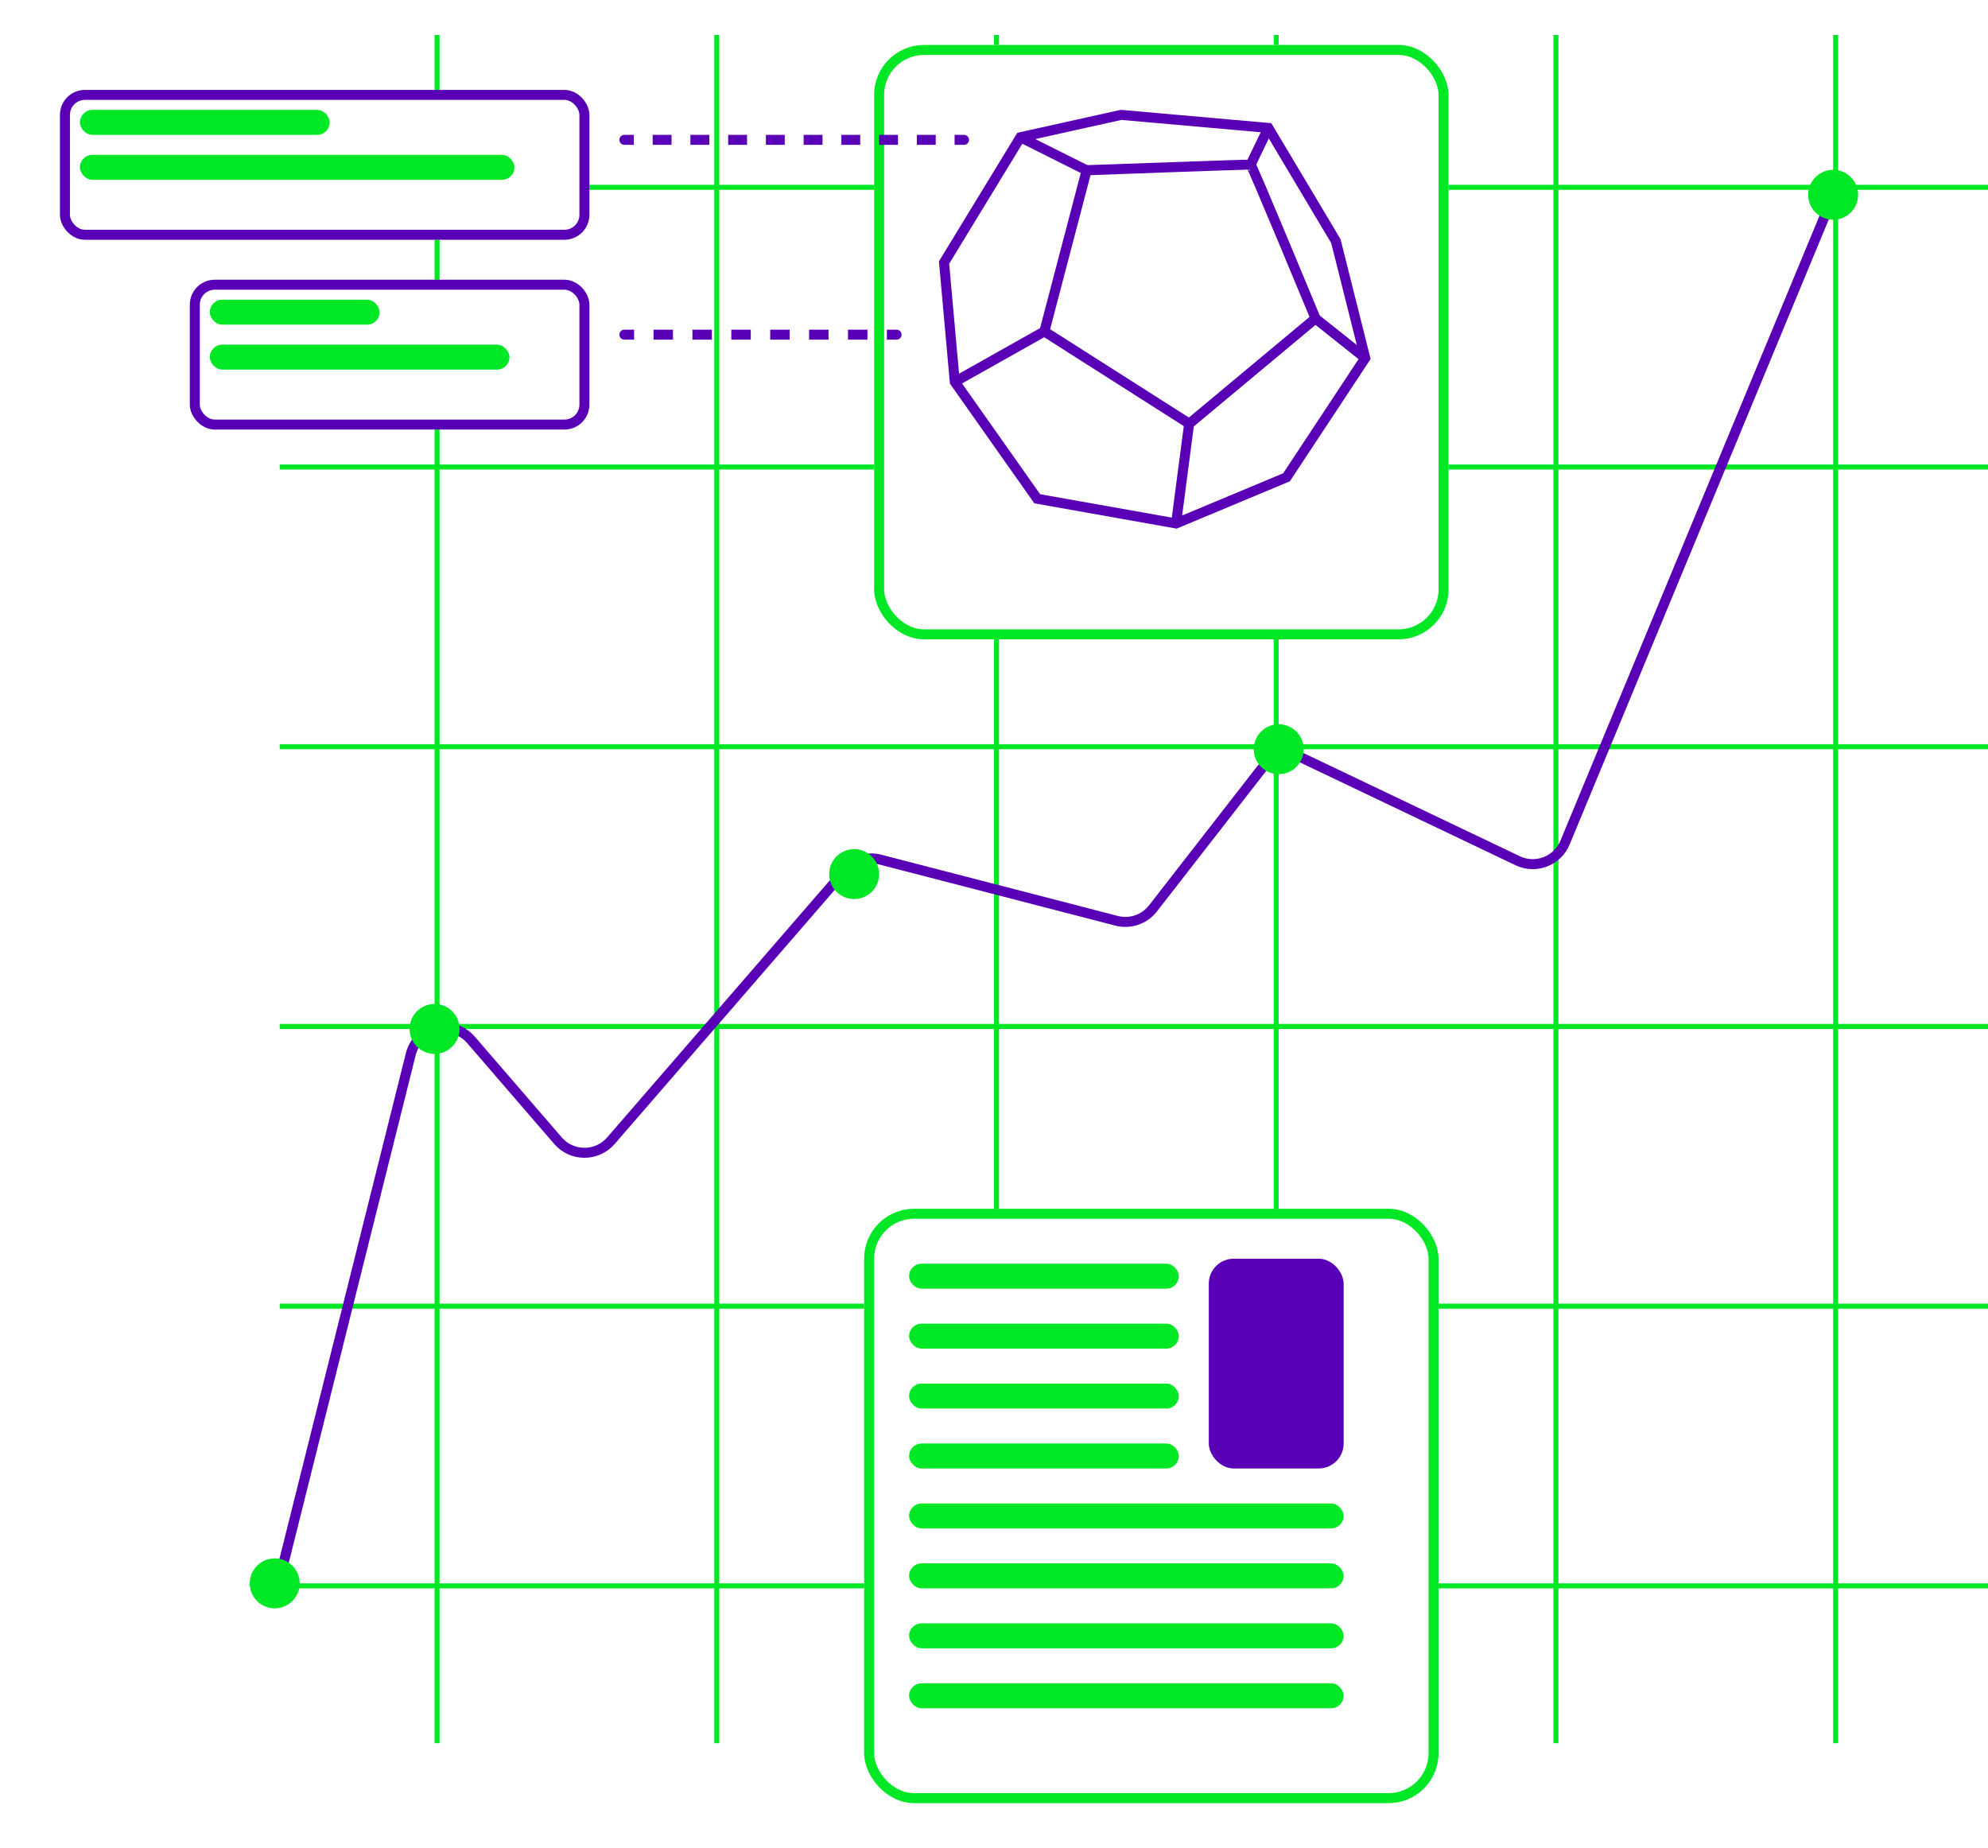 <svg width="398" height="370" viewBox="0 0 398 370" fill="none" xmlns="http://www.w3.org/2000/svg">
<line x1="56" y1="317.5" x2="398" y2="317.5" stroke="#00E725"/>
<line x1="56" y1="261.5" x2="398" y2="261.5" stroke="#00E725"/>
<line x1="56" y1="205.5" x2="398" y2="205.5" stroke="#00E725"/>
<line x1="56" y1="149.5" x2="398" y2="149.5" stroke="#00E725"/>
<line x1="56" y1="93.5" x2="398" y2="93.5" stroke="#00E725"/>
<line x1="56" y1="37.5" x2="398" y2="37.5" stroke="#00E725"/>
<line x1="87.5" y1="7" x2="87.5" y2="349" stroke="#00E725"/>
<line x1="143.5" y1="7" x2="143.5" y2="349" stroke="#00E725"/>
<line x1="199.5" y1="7" x2="199.5" y2="349" stroke="#00E725"/>
<line x1="255.5" y1="7" x2="255.5" y2="349" stroke="#00E725"/>
<line x1="311.5" y1="7" x2="311.5" y2="349" stroke="#00E725"/>
<line x1="367.5" y1="7" x2="367.5" y2="349" stroke="#00E725"/>
<g filter="url(#filter0_d_92_1095)">
<rect x="169" y="238" width="115" height="119" rx="10" fill="white"/>
<rect x="170" y="239" width="113" height="117" rx="9" stroke="#00E725" stroke-width="2"/>
</g>
<g filter="url(#filter1_d_92_1095)">
<rect x="8" y="14" width="106" height="30" rx="5" fill="white"/>
<rect x="9" y="15" width="104" height="28" rx="4" stroke="#5900B7" stroke-width="2"/>
</g>
<g filter="url(#filter2_d_92_1095)">
<rect x="34" y="52" width="80" height="30" rx="5" fill="white"/>
<rect x="35" y="53" width="78" height="28" rx="4" stroke="#5900B7" stroke-width="2"/>
</g>
<rect x="182" y="253" width="54" height="5" rx="2.5" fill="#00E725"/>
<rect x="182" y="265" width="54" height="5" rx="2.5" fill="#00E725"/>
<rect x="182" y="277" width="54" height="5" rx="2.5" fill="#00E725"/>
<rect x="182" y="289" width="54" height="5" rx="2.5" fill="#00E725"/>
<rect x="182" y="301" width="87" height="5" rx="2.5" fill="#00E725"/>
<rect x="182" y="313" width="87" height="5" rx="2.5" fill="#00E725"/>
<rect x="182" y="325" width="87" height="5" rx="2.5" fill="#00E725"/>
<rect x="182" y="337" width="87" height="5" rx="2.5" fill="#00E725"/>
<rect x="16" y="22" width="50" height="5" rx="2.5" fill="#00E725"/>
<rect x="42" y="60" width="34" height="5" rx="2.5" fill="#00E725"/>
<rect x="16" y="31" width="87" height="5" rx="2.5" fill="#00E725"/>
<rect x="42" y="69" width="60" height="5" rx="2.5" fill="#00E725"/>
<rect x="242" y="252" width="27" height="42" rx="5" fill="#5900B7"/>
<g filter="url(#filter3_d_92_1095)">
<rect x="171" y="5" width="115" height="119" rx="10" fill="white"/>
<rect x="172" y="6" width="113" height="117" rx="9" stroke="#00E725" stroke-width="2"/>
</g>
<path d="M217.546 34.093C217.823 34.093 250.097 32.884 250.38 32.963C250.662 33.042 263.371 63.746 263.371 63.746L238.095 84.826L209.085 66.356L217.546 34.093Z" stroke="#5900B7" stroke-width="2" stroke-miterlimit="10"/>
<path d="M224.449 23L204.296 27.473L189 52.563L191.146 76.444L207.656 99.856L235.451 104.798L257.559 95.563L273.323 71.688L267.443 48.276L253.921 25.61L224.449 23Z" stroke="#5900B7" stroke-width="2" stroke-miterlimit="10"/>
<path d="M217.541 34.099L204.301 27.473" stroke="#5900B7" stroke-width="2" stroke-miterlimit="10"/>
<path d="M250.374 32.975L253.921 25.609" stroke="#5900B7" stroke-width="2" stroke-miterlimit="10"/>
<path d="M263.343 63.758L273.323 71.688" stroke="#5900B7" stroke-width="2" stroke-miterlimit="10"/>
<path d="M238.061 84.837L235.451 104.798" stroke="#5900B7" stroke-width="2" stroke-miterlimit="10"/>
<path d="M209.057 66.367L191.146 76.444" stroke="#5900B7" stroke-width="2" stroke-miterlimit="10"/>
<path d="M179.5 68C180.052 68 180.5 67.552 180.5 67C180.5 66.448 180.052 66 179.5 66V68ZM125 66C124.448 66 124 66.448 124 67C124 67.552 124.448 68 125 68V66ZM125 68H126.946V66H125V68ZM130.839 68H134.732V66H130.839V68ZM138.625 68H142.518V66H138.625V68ZM146.411 68H150.304V66H146.411V68ZM154.196 68H158.089V66H154.196V68ZM161.982 68H165.875V66H161.982V68ZM169.768 68H173.661V66H169.768V68ZM177.554 68H179.5V66H177.554V68Z" fill="#5900B7"/>
<path d="M193 29C193.552 29 194 28.552 194 28C194 27.448 193.552 27 193 27V29ZM125 27C124.448 27 124 27.448 124 28C124 28.552 124.448 29 125 29V27ZM125 29H126.889V27H125V29ZM130.667 29H134.444V27H130.667V29ZM138.222 29H142V27H138.222V29ZM145.778 29H149.556V27H145.778V29ZM153.333 29H157.111V27H153.333V29ZM160.889 29H164.667V27H160.889V29ZM168.444 29H172.222V27H168.444V29ZM176 29H179.778V27H176V29ZM183.556 29H187.333V27H183.556V29ZM191.111 29H193V27H191.111V29Z" fill="#5900B7"/>
<path d="M55.5 318L82.227 211.093C83.603 205.589 90.611 203.922 94.317 208.217L111.71 228.371C114.499 231.602 119.506 231.607 122.301 228.38L169.157 174.282C170.899 172.272 173.629 171.422 176.203 172.088L223.545 184.347C226.249 185.047 229.11 184.072 230.825 181.868L252.543 153.945C254.562 151.349 258.115 150.509 261.082 151.925L303.844 172.325C307.462 174.051 311.789 172.391 313.324 168.687L367.5 38" stroke="#5900B7" stroke-width="2"/>
<circle cx="367" cy="39" r="5" fill="#00E725"/>
<circle cx="256" cy="150" r="5" fill="#00E725"/>
<circle cx="171" cy="175" r="5" fill="#00E725"/>
<circle cx="87" cy="206" r="5" fill="#00E725"/>
<circle cx="55" cy="317" r="5" fill="#00E725"/>
<defs>
<filter id="filter0_d_92_1095" x="164" y="233" width="133" height="137" filterUnits="userSpaceOnUse" color-interpolation-filters="sRGB">
<feFlood flood-opacity="0" result="BackgroundImageFix"/>
<feColorMatrix in="SourceAlpha" type="matrix" values="0 0 0 0 0 0 0 0 0 0 0 0 0 0 0 0 0 0 127 0" result="hardAlpha"/>
<feOffset dx="4" dy="4"/>
<feGaussianBlur stdDeviation="4.5"/>
<feComposite in2="hardAlpha" operator="out"/>
<feColorMatrix type="matrix" values="0 0 0 0 0 0 0 0 0 1 0 0 0 0 0.22 0 0 0 0.19 0"/>
<feBlend mode="normal" in2="BackgroundImageFix" result="effect1_dropShadow_92_1095"/>
<feBlend mode="normal" in="SourceGraphic" in2="effect1_dropShadow_92_1095" result="shape"/>
</filter>
<filter id="filter1_d_92_1095" x="0" y="6" width="130" height="54" filterUnits="userSpaceOnUse" color-interpolation-filters="sRGB">
<feFlood flood-opacity="0" result="BackgroundImageFix"/>
<feColorMatrix in="SourceAlpha" type="matrix" values="0 0 0 0 0 0 0 0 0 0 0 0 0 0 0 0 0 0 127 0" result="hardAlpha"/>
<feOffset dx="4" dy="4"/>
<feGaussianBlur stdDeviation="6"/>
<feComposite in2="hardAlpha" operator="out"/>
<feColorMatrix type="matrix" values="0 0 0 0 0 0 0 0 0 1 0 0 0 0 0.22 0 0 0 0.19 0"/>
<feBlend mode="normal" in2="BackgroundImageFix" result="effect1_dropShadow_92_1095"/>
<feBlend mode="normal" in="SourceGraphic" in2="effect1_dropShadow_92_1095" result="shape"/>
</filter>
<filter id="filter2_d_92_1095" x="26" y="44" width="104" height="54" filterUnits="userSpaceOnUse" color-interpolation-filters="sRGB">
<feFlood flood-opacity="0" result="BackgroundImageFix"/>
<feColorMatrix in="SourceAlpha" type="matrix" values="0 0 0 0 0 0 0 0 0 0 0 0 0 0 0 0 0 0 127 0" result="hardAlpha"/>
<feOffset dx="4" dy="4"/>
<feGaussianBlur stdDeviation="6"/>
<feComposite in2="hardAlpha" operator="out"/>
<feColorMatrix type="matrix" values="0 0 0 0 0 0 0 0 0 1 0 0 0 0 0.22 0 0 0 0.19 0"/>
<feBlend mode="normal" in2="BackgroundImageFix" result="effect1_dropShadow_92_1095"/>
<feBlend mode="normal" in="SourceGraphic" in2="effect1_dropShadow_92_1095" result="shape"/>
</filter>
<filter id="filter3_d_92_1095" x="166" y="0" width="133" height="137" filterUnits="userSpaceOnUse" color-interpolation-filters="sRGB">
<feFlood flood-opacity="0" result="BackgroundImageFix"/>
<feColorMatrix in="SourceAlpha" type="matrix" values="0 0 0 0 0 0 0 0 0 0 0 0 0 0 0 0 0 0 127 0" result="hardAlpha"/>
<feOffset dx="4" dy="4"/>
<feGaussianBlur stdDeviation="4.5"/>
<feComposite in2="hardAlpha" operator="out"/>
<feColorMatrix type="matrix" values="0 0 0 0 0 0 0 0 0 1 0 0 0 0 0.22 0 0 0 0.19 0"/>
<feBlend mode="normal" in2="BackgroundImageFix" result="effect1_dropShadow_92_1095"/>
<feBlend mode="normal" in="SourceGraphic" in2="effect1_dropShadow_92_1095" result="shape"/>
</filter>
</defs>
</svg>
